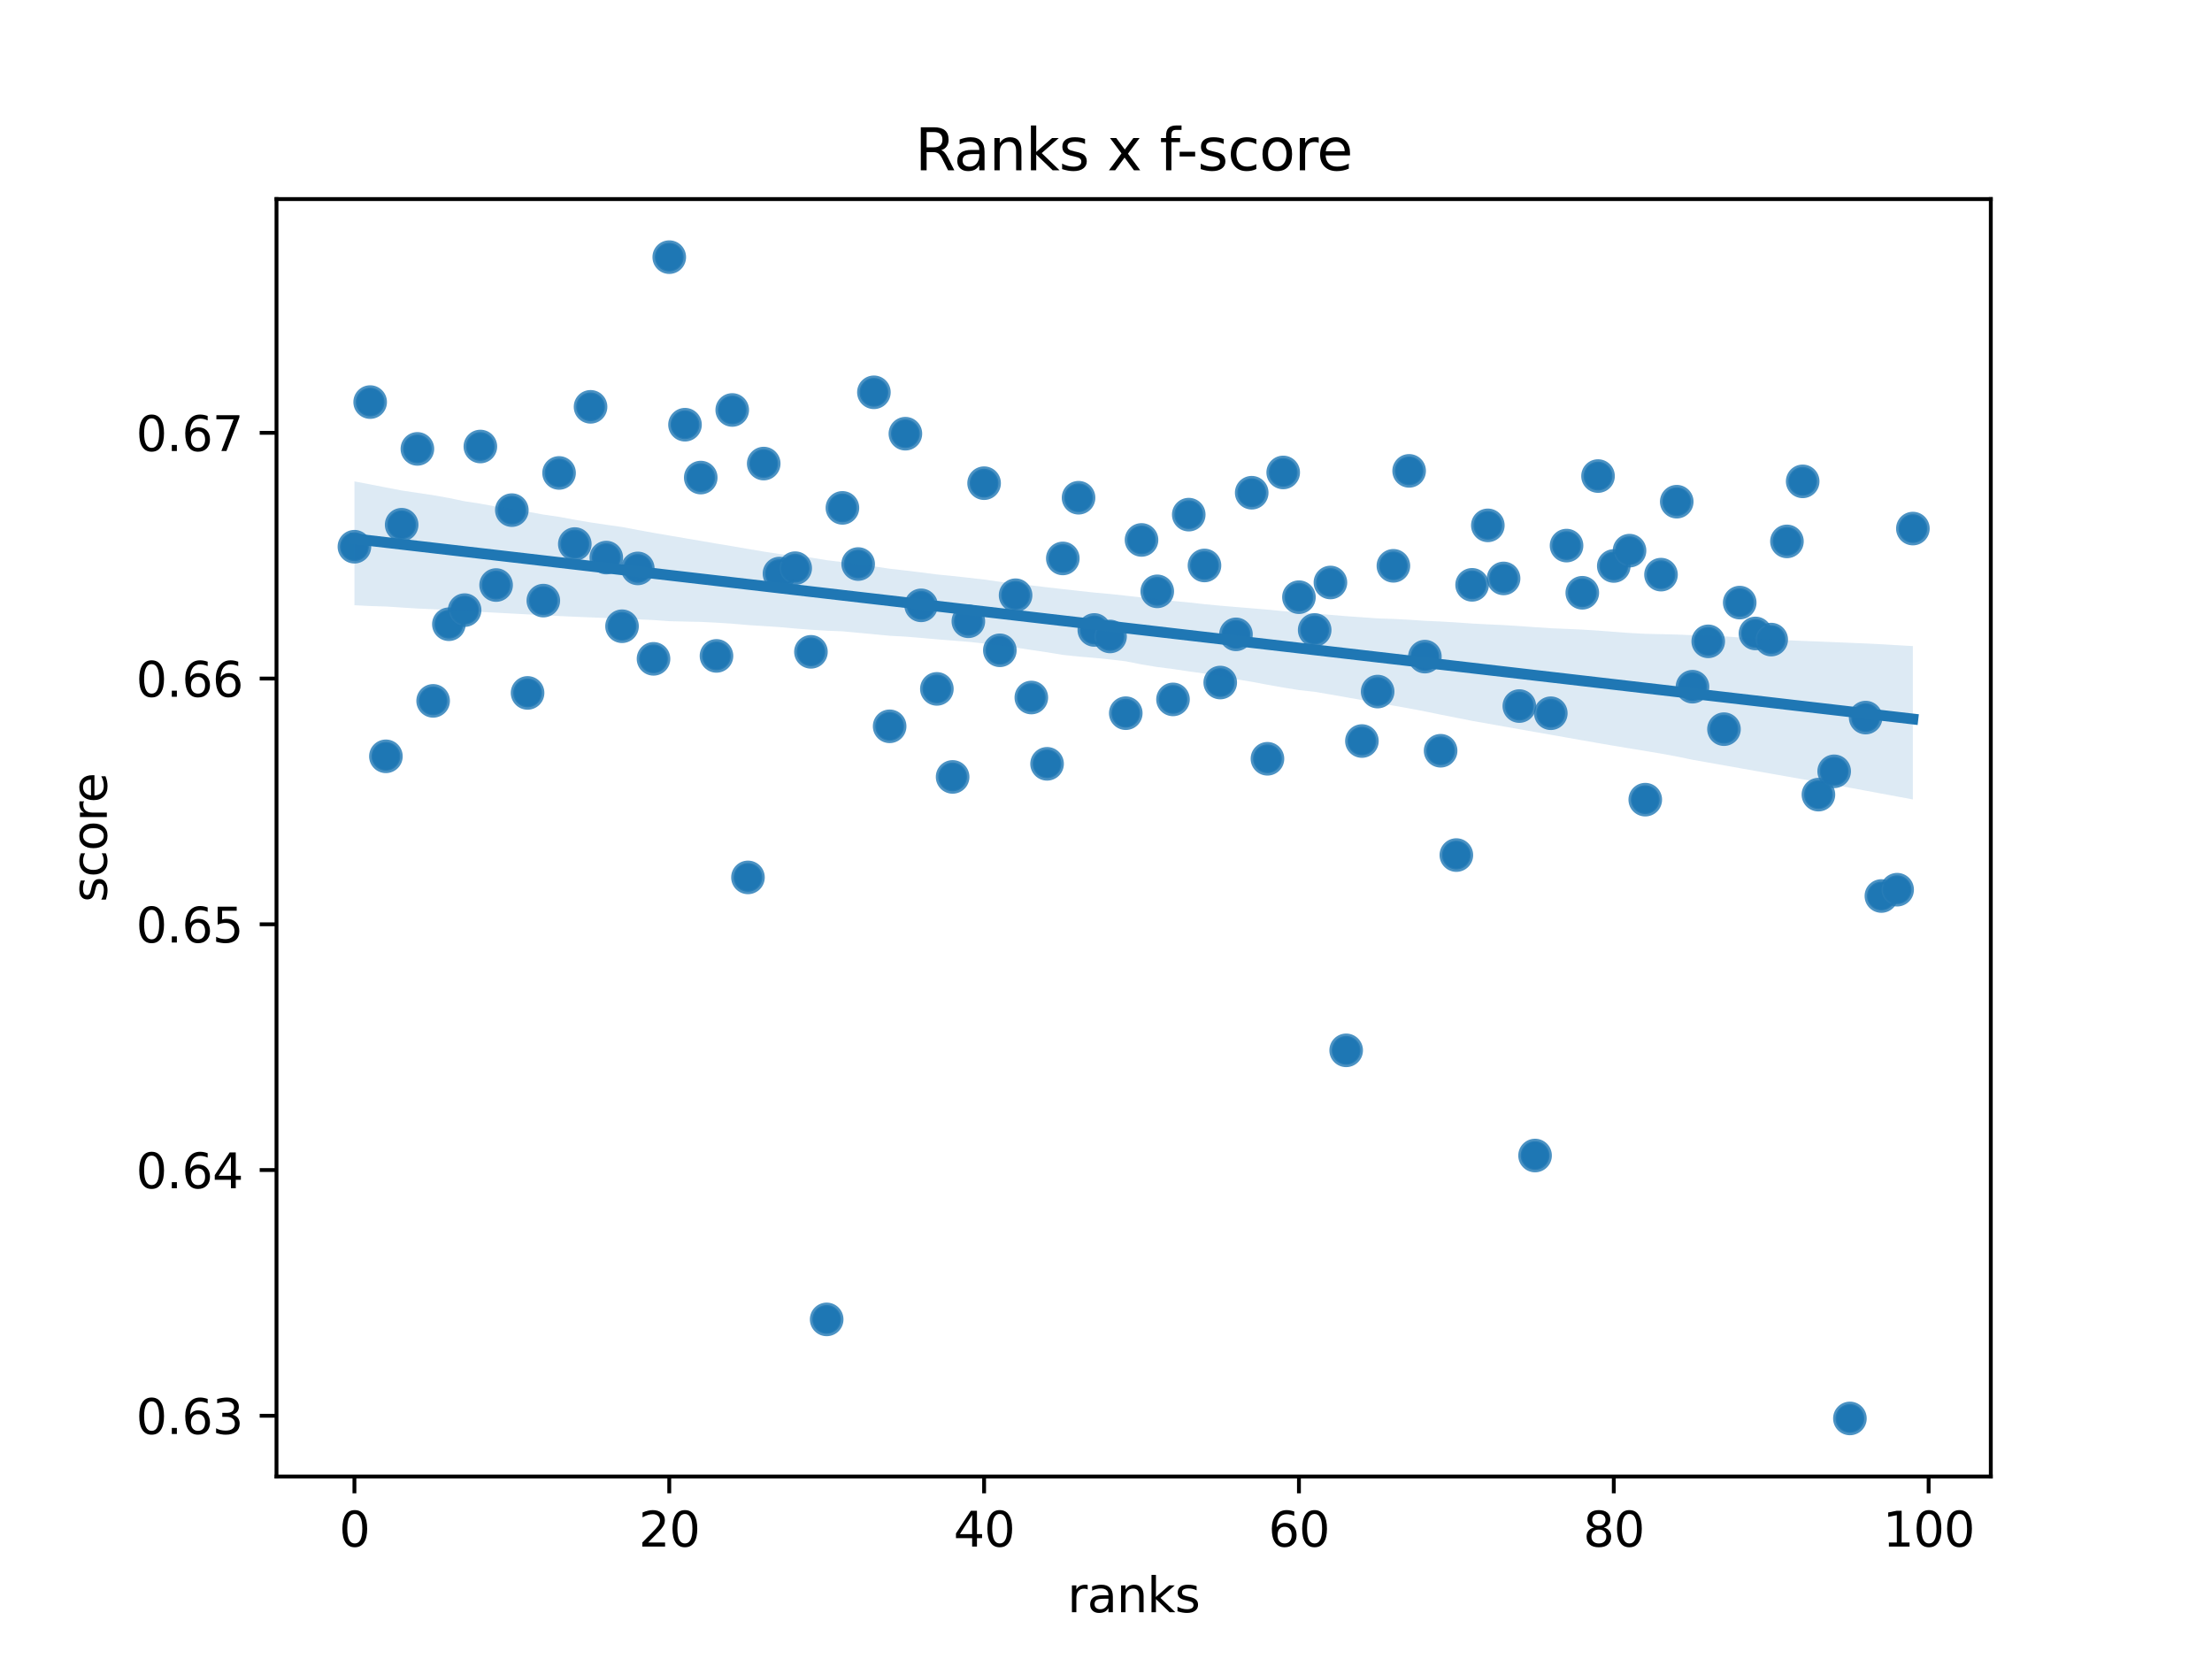 <?xml version="1.0" encoding="utf-8" standalone="no"?>
<!DOCTYPE svg PUBLIC "-//W3C//DTD SVG 1.1//EN"
  "http://www.w3.org/Graphics/SVG/1.1/DTD/svg11.dtd">
<svg xmlns:xlink="http://www.w3.org/1999/xlink" width="460.8pt" height="345.6pt" viewBox="0 0 460.8 345.6" xmlns="http://www.w3.org/2000/svg" version="1.1">
 <defs>
  <style type="text/css">*{stroke-linejoin: round; stroke-linecap: butt}</style>
 </defs>
 <g id="figure_1">
  <g id="patch_1">
   <path d="M 0 345.6 
L 460.8 345.6 
L 460.8 0 
L 0 0 
z
" style="fill: #ffffff"/>
  </g>
  <g id="axes_1">
   <g id="patch_2">
    <path d="M 57.6 307.584 
L 414.72 307.584 
L 414.72 41.472 
L 57.6 41.472 
z
" style="fill: #ffffff"/>
   </g>
   <g id="PathCollection_1">
    <defs>
     <path id="m5cdf080e0f" d="M 0 3 
C 0.796 3 1.559 2.684 2.121 2.121 
C 2.684 1.559 3 0.796 3 0 
C 3 -0.796 2.684 -1.559 2.121 -2.121 
C 1.559 -2.684 0.796 -3 0 -3 
C -0.796 -3 -1.559 -2.684 -2.121 -2.121 
C -2.684 -1.559 -3 -0.796 -3 0 
C -3 0.796 -2.684 1.559 -2.121 2.121 
C -1.559 2.684 -0.796 3 0 3 
z
" style="stroke: #ffffff; stroke-width: 0.48"/>
    </defs>
    <g clip-path="url(#pd0e8525e18)">
     <use xlink:href="#m5cdf080e0f" x="73.833" y="113.891" style="fill: #1f77b4; stroke: #ffffff; stroke-width: 0.48"/>
     <use xlink:href="#m5cdf080e0f" x="77.112" y="83.761" style="fill: #1f77b4; stroke: #ffffff; stroke-width: 0.48"/>
     <use xlink:href="#m5cdf080e0f" x="80.391" y="157.555" style="fill: #1f77b4; stroke: #ffffff; stroke-width: 0.48"/>
     <use xlink:href="#m5cdf080e0f" x="83.671" y="109.312" style="fill: #1f77b4; stroke: #ffffff; stroke-width: 0.48"/>
     <use xlink:href="#m5cdf080e0f" x="86.95" y="93.513" style="fill: #1f77b4; stroke: #ffffff; stroke-width: 0.48"/>
     <use xlink:href="#m5cdf080e0f" x="90.229" y="146.004" style="fill: #1f77b4; stroke: #ffffff; stroke-width: 0.48"/>
     <use xlink:href="#m5cdf080e0f" x="93.509" y="130.038" style="fill: #1f77b4; stroke: #ffffff; stroke-width: 0.48"/>
     <use xlink:href="#m5cdf080e0f" x="96.788" y="127.1" style="fill: #1f77b4; stroke: #ffffff; stroke-width: 0.48"/>
     <use xlink:href="#m5cdf080e0f" x="100.067" y="93.016" style="fill: #1f77b4; stroke: #ffffff; stroke-width: 0.48"/>
     <use xlink:href="#m5cdf080e0f" x="103.347" y="121.874" style="fill: #1f77b4; stroke: #ffffff; stroke-width: 0.48"/>
     <use xlink:href="#m5cdf080e0f" x="106.626" y="106.27" style="fill: #1f77b4; stroke: #ffffff; stroke-width: 0.48"/>
     <use xlink:href="#m5cdf080e0f" x="109.905" y="144.347" style="fill: #1f77b4; stroke: #ffffff; stroke-width: 0.48"/>
     <use xlink:href="#m5cdf080e0f" x="113.185" y="125.118" style="fill: #1f77b4; stroke: #ffffff; stroke-width: 0.48"/>
     <use xlink:href="#m5cdf080e0f" x="116.464" y="98.524" style="fill: #1f77b4; stroke: #ffffff; stroke-width: 0.48"/>
     <use xlink:href="#m5cdf080e0f" x="119.743" y="113.334" style="fill: #1f77b4; stroke: #ffffff; stroke-width: 0.48"/>
     <use xlink:href="#m5cdf080e0f" x="123.023" y="84.75" style="fill: #1f77b4; stroke: #ffffff; stroke-width: 0.48"/>
     <use xlink:href="#m5cdf080e0f" x="126.302" y="116.156" style="fill: #1f77b4; stroke: #ffffff; stroke-width: 0.48"/>
     <use xlink:href="#m5cdf080e0f" x="129.581" y="130.458" style="fill: #1f77b4; stroke: #ffffff; stroke-width: 0.48"/>
     <use xlink:href="#m5cdf080e0f" x="132.861" y="118.412" style="fill: #1f77b4; stroke: #ffffff; stroke-width: 0.48"/>
     <use xlink:href="#m5cdf080e0f" x="136.14" y="137.248" style="fill: #1f77b4; stroke: #ffffff; stroke-width: 0.48"/>
     <use xlink:href="#m5cdf080e0f" x="139.42" y="53.568" style="fill: #1f77b4; stroke: #ffffff; stroke-width: 0.48"/>
     <use xlink:href="#m5cdf080e0f" x="142.699" y="88.474" style="fill: #1f77b4; stroke: #ffffff; stroke-width: 0.48"/>
     <use xlink:href="#m5cdf080e0f" x="145.978" y="99.486" style="fill: #1f77b4; stroke: #ffffff; stroke-width: 0.48"/>
     <use xlink:href="#m5cdf080e0f" x="149.258" y="136.637" style="fill: #1f77b4; stroke: #ffffff; stroke-width: 0.48"/>
     <use xlink:href="#m5cdf080e0f" x="152.537" y="85.404" style="fill: #1f77b4; stroke: #ffffff; stroke-width: 0.48"/>
     <use xlink:href="#m5cdf080e0f" x="155.816" y="182.778" style="fill: #1f77b4; stroke: #ffffff; stroke-width: 0.48"/>
     <use xlink:href="#m5cdf080e0f" x="159.096" y="96.57" style="fill: #1f77b4; stroke: #ffffff; stroke-width: 0.48"/>
     <use xlink:href="#m5cdf080e0f" x="162.375" y="119.485" style="fill: #1f77b4; stroke: #ffffff; stroke-width: 0.48"/>
     <use xlink:href="#m5cdf080e0f" x="165.654" y="118.363" style="fill: #1f77b4; stroke: #ffffff; stroke-width: 0.48"/>
     <use xlink:href="#m5cdf080e0f" x="168.934" y="135.789" style="fill: #1f77b4; stroke: #ffffff; stroke-width: 0.48"/>
     <use xlink:href="#m5cdf080e0f" x="172.213" y="274.856" style="fill: #1f77b4; stroke: #ffffff; stroke-width: 0.48"/>
     <use xlink:href="#m5cdf080e0f" x="175.492" y="105.8" style="fill: #1f77b4; stroke: #ffffff; stroke-width: 0.48"/>
     <use xlink:href="#m5cdf080e0f" x="178.772" y="117.501" style="fill: #1f77b4; stroke: #ffffff; stroke-width: 0.48"/>
     <use xlink:href="#m5cdf080e0f" x="182.051" y="81.724" style="fill: #1f77b4; stroke: #ffffff; stroke-width: 0.48"/>
     <use xlink:href="#m5cdf080e0f" x="185.33" y="151.303" style="fill: #1f77b4; stroke: #ffffff; stroke-width: 0.48"/>
     <use xlink:href="#m5cdf080e0f" x="188.61" y="90.348" style="fill: #1f77b4; stroke: #ffffff; stroke-width: 0.48"/>
     <use xlink:href="#m5cdf080e0f" x="191.889" y="126.104" style="fill: #1f77b4; stroke: #ffffff; stroke-width: 0.48"/>
     <use xlink:href="#m5cdf080e0f" x="195.168" y="143.509" style="fill: #1f77b4; stroke: #ffffff; stroke-width: 0.48"/>
     <use xlink:href="#m5cdf080e0f" x="198.448" y="161.846" style="fill: #1f77b4; stroke: #ffffff; stroke-width: 0.48"/>
     <use xlink:href="#m5cdf080e0f" x="201.727" y="129.425" style="fill: #1f77b4; stroke: #ffffff; stroke-width: 0.48"/>
     <use xlink:href="#m5cdf080e0f" x="205.006" y="100.657" style="fill: #1f77b4; stroke: #ffffff; stroke-width: 0.48"/>
     <use xlink:href="#m5cdf080e0f" x="208.286" y="135.47" style="fill: #1f77b4; stroke: #ffffff; stroke-width: 0.48"/>
     <use xlink:href="#m5cdf080e0f" x="211.565" y="123.999" style="fill: #1f77b4; stroke: #ffffff; stroke-width: 0.48"/>
     <use xlink:href="#m5cdf080e0f" x="214.844" y="145.307" style="fill: #1f77b4; stroke: #ffffff; stroke-width: 0.48"/>
     <use xlink:href="#m5cdf080e0f" x="218.124" y="159.118" style="fill: #1f77b4; stroke: #ffffff; stroke-width: 0.48"/>
     <use xlink:href="#m5cdf080e0f" x="221.403" y="116.332" style="fill: #1f77b4; stroke: #ffffff; stroke-width: 0.48"/>
     <use xlink:href="#m5cdf080e0f" x="224.682" y="103.687" style="fill: #1f77b4; stroke: #ffffff; stroke-width: 0.48"/>
     <use xlink:href="#m5cdf080e0f" x="227.962" y="131.229" style="fill: #1f77b4; stroke: #ffffff; stroke-width: 0.48"/>
     <use xlink:href="#m5cdf080e0f" x="231.241" y="132.585" style="fill: #1f77b4; stroke: #ffffff; stroke-width: 0.48"/>
     <use xlink:href="#m5cdf080e0f" x="234.52" y="148.572" style="fill: #1f77b4; stroke: #ffffff; stroke-width: 0.48"/>
     <use xlink:href="#m5cdf080e0f" x="237.8" y="112.478" style="fill: #1f77b4; stroke: #ffffff; stroke-width: 0.48"/>
     <use xlink:href="#m5cdf080e0f" x="241.079" y="123.188" style="fill: #1f77b4; stroke: #ffffff; stroke-width: 0.48"/>
     <use xlink:href="#m5cdf080e0f" x="244.358" y="145.698" style="fill: #1f77b4; stroke: #ffffff; stroke-width: 0.48"/>
     <use xlink:href="#m5cdf080e0f" x="247.638" y="107.208" style="fill: #1f77b4; stroke: #ffffff; stroke-width: 0.48"/>
     <use xlink:href="#m5cdf080e0f" x="250.917" y="117.798" style="fill: #1f77b4; stroke: #ffffff; stroke-width: 0.48"/>
     <use xlink:href="#m5cdf080e0f" x="254.196" y="142.187" style="fill: #1f77b4; stroke: #ffffff; stroke-width: 0.48"/>
     <use xlink:href="#m5cdf080e0f" x="257.476" y="132.147" style="fill: #1f77b4; stroke: #ffffff; stroke-width: 0.48"/>
     <use xlink:href="#m5cdf080e0f" x="260.755" y="102.642" style="fill: #1f77b4; stroke: #ffffff; stroke-width: 0.48"/>
     <use xlink:href="#m5cdf080e0f" x="264.034" y="158.068" style="fill: #1f77b4; stroke: #ffffff; stroke-width: 0.48"/>
     <use xlink:href="#m5cdf080e0f" x="267.314" y="98.419" style="fill: #1f77b4; stroke: #ffffff; stroke-width: 0.48"/>
     <use xlink:href="#m5cdf080e0f" x="270.593" y="124.406" style="fill: #1f77b4; stroke: #ffffff; stroke-width: 0.48"/>
     <use xlink:href="#m5cdf080e0f" x="273.872" y="131.235" style="fill: #1f77b4; stroke: #ffffff; stroke-width: 0.48"/>
     <use xlink:href="#m5cdf080e0f" x="277.152" y="121.345" style="fill: #1f77b4; stroke: #ffffff; stroke-width: 0.48"/>
     <use xlink:href="#m5cdf080e0f" x="280.431" y="218.806" style="fill: #1f77b4; stroke: #ffffff; stroke-width: 0.48"/>
     <use xlink:href="#m5cdf080e0f" x="283.71" y="154.371" style="fill: #1f77b4; stroke: #ffffff; stroke-width: 0.48"/>
     <use xlink:href="#m5cdf080e0f" x="286.99" y="144.067" style="fill: #1f77b4; stroke: #ffffff; stroke-width: 0.48"/>
     <use xlink:href="#m5cdf080e0f" x="290.269" y="117.871" style="fill: #1f77b4; stroke: #ffffff; stroke-width: 0.48"/>
     <use xlink:href="#m5cdf080e0f" x="293.548" y="98.091" style="fill: #1f77b4; stroke: #ffffff; stroke-width: 0.48"/>
     <use xlink:href="#m5cdf080e0f" x="296.828" y="136.786" style="fill: #1f77b4; stroke: #ffffff; stroke-width: 0.48"/>
     <use xlink:href="#m5cdf080e0f" x="300.107" y="156.394" style="fill: #1f77b4; stroke: #ffffff; stroke-width: 0.48"/>
     <use xlink:href="#m5cdf080e0f" x="303.386" y="178.127" style="fill: #1f77b4; stroke: #ffffff; stroke-width: 0.48"/>
     <use xlink:href="#m5cdf080e0f" x="306.666" y="121.831" style="fill: #1f77b4; stroke: #ffffff; stroke-width: 0.48"/>
     <use xlink:href="#m5cdf080e0f" x="309.945" y="109.441" style="fill: #1f77b4; stroke: #ffffff; stroke-width: 0.48"/>
     <use xlink:href="#m5cdf080e0f" x="313.224" y="120.498" style="fill: #1f77b4; stroke: #ffffff; stroke-width: 0.48"/>
     <use xlink:href="#m5cdf080e0f" x="316.504" y="147.087" style="fill: #1f77b4; stroke: #ffffff; stroke-width: 0.48"/>
     <use xlink:href="#m5cdf080e0f" x="319.783" y="240.718" style="fill: #1f77b4; stroke: #ffffff; stroke-width: 0.48"/>
     <use xlink:href="#m5cdf080e0f" x="323.062" y="148.582" style="fill: #1f77b4; stroke: #ffffff; stroke-width: 0.48"/>
     <use xlink:href="#m5cdf080e0f" x="326.342" y="113.657" style="fill: #1f77b4; stroke: #ffffff; stroke-width: 0.48"/>
     <use xlink:href="#m5cdf080e0f" x="329.621" y="123.484" style="fill: #1f77b4; stroke: #ffffff; stroke-width: 0.48"/>
     <use xlink:href="#m5cdf080e0f" x="332.9" y="99.173" style="fill: #1f77b4; stroke: #ffffff; stroke-width: 0.48"/>
     <use xlink:href="#m5cdf080e0f" x="336.18" y="117.903" style="fill: #1f77b4; stroke: #ffffff; stroke-width: 0.48"/>
     <use xlink:href="#m5cdf080e0f" x="339.459" y="114.711" style="fill: #1f77b4; stroke: #ffffff; stroke-width: 0.48"/>
     <use xlink:href="#m5cdf080e0f" x="342.739" y="166.584" style="fill: #1f77b4; stroke: #ffffff; stroke-width: 0.48"/>
     <use xlink:href="#m5cdf080e0f" x="346.018" y="119.707" style="fill: #1f77b4; stroke: #ffffff; stroke-width: 0.48"/>
     <use xlink:href="#m5cdf080e0f" x="349.297" y="104.512" style="fill: #1f77b4; stroke: #ffffff; stroke-width: 0.48"/>
     <use xlink:href="#m5cdf080e0f" x="352.577" y="143.053" style="fill: #1f77b4; stroke: #ffffff; stroke-width: 0.48"/>
     <use xlink:href="#m5cdf080e0f" x="355.856" y="133.604" style="fill: #1f77b4; stroke: #ffffff; stroke-width: 0.48"/>
     <use xlink:href="#m5cdf080e0f" x="359.135" y="151.899" style="fill: #1f77b4; stroke: #ffffff; stroke-width: 0.48"/>
     <use xlink:href="#m5cdf080e0f" x="362.415" y="125.534" style="fill: #1f77b4; stroke: #ffffff; stroke-width: 0.48"/>
     <use xlink:href="#m5cdf080e0f" x="365.694" y="131.958" style="fill: #1f77b4; stroke: #ffffff; stroke-width: 0.48"/>
     <use xlink:href="#m5cdf080e0f" x="368.973" y="133.237" style="fill: #1f77b4; stroke: #ffffff; stroke-width: 0.48"/>
     <use xlink:href="#m5cdf080e0f" x="372.253" y="112.784" style="fill: #1f77b4; stroke: #ffffff; stroke-width: 0.48"/>
     <use xlink:href="#m5cdf080e0f" x="375.532" y="100.277" style="fill: #1f77b4; stroke: #ffffff; stroke-width: 0.48"/>
     <use xlink:href="#m5cdf080e0f" x="378.811" y="165.538" style="fill: #1f77b4; stroke: #ffffff; stroke-width: 0.48"/>
     <use xlink:href="#m5cdf080e0f" x="382.091" y="160.678" style="fill: #1f77b4; stroke: #ffffff; stroke-width: 0.48"/>
     <use xlink:href="#m5cdf080e0f" x="385.37" y="295.488" style="fill: #1f77b4; stroke: #ffffff; stroke-width: 0.48"/>
     <use xlink:href="#m5cdf080e0f" x="388.649" y="149.487" style="fill: #1f77b4; stroke: #ffffff; stroke-width: 0.48"/>
     <use xlink:href="#m5cdf080e0f" x="391.929" y="186.656" style="fill: #1f77b4; stroke: #ffffff; stroke-width: 0.48"/>
     <use xlink:href="#m5cdf080e0f" x="395.208" y="185.339" style="fill: #1f77b4; stroke: #ffffff; stroke-width: 0.48"/>
     <use xlink:href="#m5cdf080e0f" x="398.487" y="110.112" style="fill: #1f77b4; stroke: #ffffff; stroke-width: 0.48"/>
    </g>
   </g>
   <g id="PathCollection_2">
    <defs>
     <path id="m43637f20c6" d="M 0 3 
C 0.796 3 1.559 2.684 2.121 2.121 
C 2.684 1.559 3 0.796 3 0 
C 3 -0.796 2.684 -1.559 2.121 -2.121 
C 1.559 -2.684 0.796 -3 0 -3 
C -0.796 -3 -1.559 -2.684 -2.121 -2.121 
C -2.684 -1.559 -3 -0.796 -3 0 
C -3 0.796 -2.684 1.559 -2.121 2.121 
C -1.559 2.684 -0.796 3 0 3 
z
" style="stroke: #1f77b4; stroke-opacity: 0.8"/>
    </defs>
    <g clip-path="url(#pd0e8525e18)">
     <use xlink:href="#m43637f20c6" x="73.833" y="113.891" style="fill: #1f77b4; fill-opacity: 0.8; stroke: #1f77b4; stroke-opacity: 0.8"/>
     <use xlink:href="#m43637f20c6" x="77.112" y="83.761" style="fill: #1f77b4; fill-opacity: 0.8; stroke: #1f77b4; stroke-opacity: 0.8"/>
     <use xlink:href="#m43637f20c6" x="80.391" y="157.555" style="fill: #1f77b4; fill-opacity: 0.8; stroke: #1f77b4; stroke-opacity: 0.8"/>
     <use xlink:href="#m43637f20c6" x="83.671" y="109.312" style="fill: #1f77b4; fill-opacity: 0.8; stroke: #1f77b4; stroke-opacity: 0.8"/>
     <use xlink:href="#m43637f20c6" x="86.95" y="93.513" style="fill: #1f77b4; fill-opacity: 0.8; stroke: #1f77b4; stroke-opacity: 0.8"/>
     <use xlink:href="#m43637f20c6" x="90.229" y="146.004" style="fill: #1f77b4; fill-opacity: 0.8; stroke: #1f77b4; stroke-opacity: 0.8"/>
     <use xlink:href="#m43637f20c6" x="93.509" y="130.038" style="fill: #1f77b4; fill-opacity: 0.8; stroke: #1f77b4; stroke-opacity: 0.8"/>
     <use xlink:href="#m43637f20c6" x="96.788" y="127.1" style="fill: #1f77b4; fill-opacity: 0.8; stroke: #1f77b4; stroke-opacity: 0.8"/>
     <use xlink:href="#m43637f20c6" x="100.067" y="93.016" style="fill: #1f77b4; fill-opacity: 0.8; stroke: #1f77b4; stroke-opacity: 0.8"/>
     <use xlink:href="#m43637f20c6" x="103.347" y="121.874" style="fill: #1f77b4; fill-opacity: 0.8; stroke: #1f77b4; stroke-opacity: 0.8"/>
     <use xlink:href="#m43637f20c6" x="106.626" y="106.27" style="fill: #1f77b4; fill-opacity: 0.8; stroke: #1f77b4; stroke-opacity: 0.8"/>
     <use xlink:href="#m43637f20c6" x="109.905" y="144.347" style="fill: #1f77b4; fill-opacity: 0.8; stroke: #1f77b4; stroke-opacity: 0.8"/>
     <use xlink:href="#m43637f20c6" x="113.185" y="125.118" style="fill: #1f77b4; fill-opacity: 0.8; stroke: #1f77b4; stroke-opacity: 0.8"/>
     <use xlink:href="#m43637f20c6" x="116.464" y="98.524" style="fill: #1f77b4; fill-opacity: 0.8; stroke: #1f77b4; stroke-opacity: 0.8"/>
     <use xlink:href="#m43637f20c6" x="119.743" y="113.334" style="fill: #1f77b4; fill-opacity: 0.8; stroke: #1f77b4; stroke-opacity: 0.8"/>
     <use xlink:href="#m43637f20c6" x="123.023" y="84.75" style="fill: #1f77b4; fill-opacity: 0.8; stroke: #1f77b4; stroke-opacity: 0.8"/>
     <use xlink:href="#m43637f20c6" x="126.302" y="116.156" style="fill: #1f77b4; fill-opacity: 0.8; stroke: #1f77b4; stroke-opacity: 0.8"/>
     <use xlink:href="#m43637f20c6" x="129.581" y="130.458" style="fill: #1f77b4; fill-opacity: 0.8; stroke: #1f77b4; stroke-opacity: 0.8"/>
     <use xlink:href="#m43637f20c6" x="132.861" y="118.412" style="fill: #1f77b4; fill-opacity: 0.8; stroke: #1f77b4; stroke-opacity: 0.8"/>
     <use xlink:href="#m43637f20c6" x="136.14" y="137.248" style="fill: #1f77b4; fill-opacity: 0.8; stroke: #1f77b4; stroke-opacity: 0.8"/>
     <use xlink:href="#m43637f20c6" x="139.42" y="53.568" style="fill: #1f77b4; fill-opacity: 0.8; stroke: #1f77b4; stroke-opacity: 0.8"/>
     <use xlink:href="#m43637f20c6" x="142.699" y="88.474" style="fill: #1f77b4; fill-opacity: 0.8; stroke: #1f77b4; stroke-opacity: 0.8"/>
     <use xlink:href="#m43637f20c6" x="145.978" y="99.486" style="fill: #1f77b4; fill-opacity: 0.8; stroke: #1f77b4; stroke-opacity: 0.8"/>
     <use xlink:href="#m43637f20c6" x="149.258" y="136.637" style="fill: #1f77b4; fill-opacity: 0.8; stroke: #1f77b4; stroke-opacity: 0.8"/>
     <use xlink:href="#m43637f20c6" x="152.537" y="85.404" style="fill: #1f77b4; fill-opacity: 0.8; stroke: #1f77b4; stroke-opacity: 0.8"/>
     <use xlink:href="#m43637f20c6" x="155.816" y="182.778" style="fill: #1f77b4; fill-opacity: 0.8; stroke: #1f77b4; stroke-opacity: 0.8"/>
     <use xlink:href="#m43637f20c6" x="159.096" y="96.57" style="fill: #1f77b4; fill-opacity: 0.8; stroke: #1f77b4; stroke-opacity: 0.8"/>
     <use xlink:href="#m43637f20c6" x="162.375" y="119.485" style="fill: #1f77b4; fill-opacity: 0.8; stroke: #1f77b4; stroke-opacity: 0.8"/>
     <use xlink:href="#m43637f20c6" x="165.654" y="118.363" style="fill: #1f77b4; fill-opacity: 0.8; stroke: #1f77b4; stroke-opacity: 0.8"/>
     <use xlink:href="#m43637f20c6" x="168.934" y="135.789" style="fill: #1f77b4; fill-opacity: 0.8; stroke: #1f77b4; stroke-opacity: 0.8"/>
     <use xlink:href="#m43637f20c6" x="172.213" y="274.856" style="fill: #1f77b4; fill-opacity: 0.8; stroke: #1f77b4; stroke-opacity: 0.8"/>
     <use xlink:href="#m43637f20c6" x="175.492" y="105.8" style="fill: #1f77b4; fill-opacity: 0.8; stroke: #1f77b4; stroke-opacity: 0.8"/>
     <use xlink:href="#m43637f20c6" x="178.772" y="117.501" style="fill: #1f77b4; fill-opacity: 0.8; stroke: #1f77b4; stroke-opacity: 0.8"/>
     <use xlink:href="#m43637f20c6" x="182.051" y="81.724" style="fill: #1f77b4; fill-opacity: 0.8; stroke: #1f77b4; stroke-opacity: 0.8"/>
     <use xlink:href="#m43637f20c6" x="185.33" y="151.303" style="fill: #1f77b4; fill-opacity: 0.8; stroke: #1f77b4; stroke-opacity: 0.8"/>
     <use xlink:href="#m43637f20c6" x="188.61" y="90.348" style="fill: #1f77b4; fill-opacity: 0.8; stroke: #1f77b4; stroke-opacity: 0.8"/>
     <use xlink:href="#m43637f20c6" x="191.889" y="126.104" style="fill: #1f77b4; fill-opacity: 0.8; stroke: #1f77b4; stroke-opacity: 0.8"/>
     <use xlink:href="#m43637f20c6" x="195.168" y="143.509" style="fill: #1f77b4; fill-opacity: 0.8; stroke: #1f77b4; stroke-opacity: 0.8"/>
     <use xlink:href="#m43637f20c6" x="198.448" y="161.846" style="fill: #1f77b4; fill-opacity: 0.8; stroke: #1f77b4; stroke-opacity: 0.8"/>
     <use xlink:href="#m43637f20c6" x="201.727" y="129.425" style="fill: #1f77b4; fill-opacity: 0.8; stroke: #1f77b4; stroke-opacity: 0.8"/>
     <use xlink:href="#m43637f20c6" x="205.006" y="100.657" style="fill: #1f77b4; fill-opacity: 0.8; stroke: #1f77b4; stroke-opacity: 0.8"/>
     <use xlink:href="#m43637f20c6" x="208.286" y="135.47" style="fill: #1f77b4; fill-opacity: 0.8; stroke: #1f77b4; stroke-opacity: 0.8"/>
     <use xlink:href="#m43637f20c6" x="211.565" y="123.999" style="fill: #1f77b4; fill-opacity: 0.8; stroke: #1f77b4; stroke-opacity: 0.8"/>
     <use xlink:href="#m43637f20c6" x="214.844" y="145.307" style="fill: #1f77b4; fill-opacity: 0.8; stroke: #1f77b4; stroke-opacity: 0.8"/>
     <use xlink:href="#m43637f20c6" x="218.124" y="159.118" style="fill: #1f77b4; fill-opacity: 0.8; stroke: #1f77b4; stroke-opacity: 0.8"/>
     <use xlink:href="#m43637f20c6" x="221.403" y="116.332" style="fill: #1f77b4; fill-opacity: 0.8; stroke: #1f77b4; stroke-opacity: 0.8"/>
     <use xlink:href="#m43637f20c6" x="224.682" y="103.687" style="fill: #1f77b4; fill-opacity: 0.8; stroke: #1f77b4; stroke-opacity: 0.8"/>
     <use xlink:href="#m43637f20c6" x="227.962" y="131.229" style="fill: #1f77b4; fill-opacity: 0.8; stroke: #1f77b4; stroke-opacity: 0.8"/>
     <use xlink:href="#m43637f20c6" x="231.241" y="132.585" style="fill: #1f77b4; fill-opacity: 0.8; stroke: #1f77b4; stroke-opacity: 0.8"/>
     <use xlink:href="#m43637f20c6" x="234.52" y="148.572" style="fill: #1f77b4; fill-opacity: 0.8; stroke: #1f77b4; stroke-opacity: 0.8"/>
     <use xlink:href="#m43637f20c6" x="237.8" y="112.478" style="fill: #1f77b4; fill-opacity: 0.8; stroke: #1f77b4; stroke-opacity: 0.8"/>
     <use xlink:href="#m43637f20c6" x="241.079" y="123.188" style="fill: #1f77b4; fill-opacity: 0.8; stroke: #1f77b4; stroke-opacity: 0.8"/>
     <use xlink:href="#m43637f20c6" x="244.358" y="145.698" style="fill: #1f77b4; fill-opacity: 0.8; stroke: #1f77b4; stroke-opacity: 0.8"/>
     <use xlink:href="#m43637f20c6" x="247.638" y="107.208" style="fill: #1f77b4; fill-opacity: 0.8; stroke: #1f77b4; stroke-opacity: 0.8"/>
     <use xlink:href="#m43637f20c6" x="250.917" y="117.798" style="fill: #1f77b4; fill-opacity: 0.8; stroke: #1f77b4; stroke-opacity: 0.8"/>
     <use xlink:href="#m43637f20c6" x="254.196" y="142.187" style="fill: #1f77b4; fill-opacity: 0.8; stroke: #1f77b4; stroke-opacity: 0.8"/>
     <use xlink:href="#m43637f20c6" x="257.476" y="132.147" style="fill: #1f77b4; fill-opacity: 0.8; stroke: #1f77b4; stroke-opacity: 0.8"/>
     <use xlink:href="#m43637f20c6" x="260.755" y="102.642" style="fill: #1f77b4; fill-opacity: 0.8; stroke: #1f77b4; stroke-opacity: 0.8"/>
     <use xlink:href="#m43637f20c6" x="264.034" y="158.068" style="fill: #1f77b4; fill-opacity: 0.8; stroke: #1f77b4; stroke-opacity: 0.8"/>
     <use xlink:href="#m43637f20c6" x="267.314" y="98.419" style="fill: #1f77b4; fill-opacity: 0.8; stroke: #1f77b4; stroke-opacity: 0.8"/>
     <use xlink:href="#m43637f20c6" x="270.593" y="124.406" style="fill: #1f77b4; fill-opacity: 0.8; stroke: #1f77b4; stroke-opacity: 0.8"/>
     <use xlink:href="#m43637f20c6" x="273.872" y="131.235" style="fill: #1f77b4; fill-opacity: 0.8; stroke: #1f77b4; stroke-opacity: 0.8"/>
     <use xlink:href="#m43637f20c6" x="277.152" y="121.345" style="fill: #1f77b4; fill-opacity: 0.8; stroke: #1f77b4; stroke-opacity: 0.8"/>
     <use xlink:href="#m43637f20c6" x="280.431" y="218.806" style="fill: #1f77b4; fill-opacity: 0.8; stroke: #1f77b4; stroke-opacity: 0.8"/>
     <use xlink:href="#m43637f20c6" x="283.71" y="154.371" style="fill: #1f77b4; fill-opacity: 0.8; stroke: #1f77b4; stroke-opacity: 0.8"/>
     <use xlink:href="#m43637f20c6" x="286.99" y="144.067" style="fill: #1f77b4; fill-opacity: 0.8; stroke: #1f77b4; stroke-opacity: 0.8"/>
     <use xlink:href="#m43637f20c6" x="290.269" y="117.871" style="fill: #1f77b4; fill-opacity: 0.8; stroke: #1f77b4; stroke-opacity: 0.8"/>
     <use xlink:href="#m43637f20c6" x="293.548" y="98.091" style="fill: #1f77b4; fill-opacity: 0.8; stroke: #1f77b4; stroke-opacity: 0.8"/>
     <use xlink:href="#m43637f20c6" x="296.828" y="136.786" style="fill: #1f77b4; fill-opacity: 0.8; stroke: #1f77b4; stroke-opacity: 0.8"/>
     <use xlink:href="#m43637f20c6" x="300.107" y="156.394" style="fill: #1f77b4; fill-opacity: 0.8; stroke: #1f77b4; stroke-opacity: 0.8"/>
     <use xlink:href="#m43637f20c6" x="303.386" y="178.127" style="fill: #1f77b4; fill-opacity: 0.8; stroke: #1f77b4; stroke-opacity: 0.8"/>
     <use xlink:href="#m43637f20c6" x="306.666" y="121.831" style="fill: #1f77b4; fill-opacity: 0.8; stroke: #1f77b4; stroke-opacity: 0.8"/>
     <use xlink:href="#m43637f20c6" x="309.945" y="109.441" style="fill: #1f77b4; fill-opacity: 0.8; stroke: #1f77b4; stroke-opacity: 0.8"/>
     <use xlink:href="#m43637f20c6" x="313.224" y="120.498" style="fill: #1f77b4; fill-opacity: 0.8; stroke: #1f77b4; stroke-opacity: 0.8"/>
     <use xlink:href="#m43637f20c6" x="316.504" y="147.087" style="fill: #1f77b4; fill-opacity: 0.8; stroke: #1f77b4; stroke-opacity: 0.8"/>
     <use xlink:href="#m43637f20c6" x="319.783" y="240.718" style="fill: #1f77b4; fill-opacity: 0.8; stroke: #1f77b4; stroke-opacity: 0.8"/>
     <use xlink:href="#m43637f20c6" x="323.062" y="148.582" style="fill: #1f77b4; fill-opacity: 0.8; stroke: #1f77b4; stroke-opacity: 0.8"/>
     <use xlink:href="#m43637f20c6" x="326.342" y="113.657" style="fill: #1f77b4; fill-opacity: 0.8; stroke: #1f77b4; stroke-opacity: 0.8"/>
     <use xlink:href="#m43637f20c6" x="329.621" y="123.484" style="fill: #1f77b4; fill-opacity: 0.8; stroke: #1f77b4; stroke-opacity: 0.8"/>
     <use xlink:href="#m43637f20c6" x="332.9" y="99.173" style="fill: #1f77b4; fill-opacity: 0.8; stroke: #1f77b4; stroke-opacity: 0.8"/>
     <use xlink:href="#m43637f20c6" x="336.18" y="117.903" style="fill: #1f77b4; fill-opacity: 0.8; stroke: #1f77b4; stroke-opacity: 0.8"/>
     <use xlink:href="#m43637f20c6" x="339.459" y="114.711" style="fill: #1f77b4; fill-opacity: 0.8; stroke: #1f77b4; stroke-opacity: 0.8"/>
     <use xlink:href="#m43637f20c6" x="342.739" y="166.584" style="fill: #1f77b4; fill-opacity: 0.8; stroke: #1f77b4; stroke-opacity: 0.8"/>
     <use xlink:href="#m43637f20c6" x="346.018" y="119.707" style="fill: #1f77b4; fill-opacity: 0.8; stroke: #1f77b4; stroke-opacity: 0.8"/>
     <use xlink:href="#m43637f20c6" x="349.297" y="104.512" style="fill: #1f77b4; fill-opacity: 0.8; stroke: #1f77b4; stroke-opacity: 0.8"/>
     <use xlink:href="#m43637f20c6" x="352.577" y="143.053" style="fill: #1f77b4; fill-opacity: 0.8; stroke: #1f77b4; stroke-opacity: 0.8"/>
     <use xlink:href="#m43637f20c6" x="355.856" y="133.604" style="fill: #1f77b4; fill-opacity: 0.8; stroke: #1f77b4; stroke-opacity: 0.8"/>
     <use xlink:href="#m43637f20c6" x="359.135" y="151.899" style="fill: #1f77b4; fill-opacity: 0.8; stroke: #1f77b4; stroke-opacity: 0.8"/>
     <use xlink:href="#m43637f20c6" x="362.415" y="125.534" style="fill: #1f77b4; fill-opacity: 0.8; stroke: #1f77b4; stroke-opacity: 0.8"/>
     <use xlink:href="#m43637f20c6" x="365.694" y="131.958" style="fill: #1f77b4; fill-opacity: 0.8; stroke: #1f77b4; stroke-opacity: 0.8"/>
     <use xlink:href="#m43637f20c6" x="368.973" y="133.237" style="fill: #1f77b4; fill-opacity: 0.8; stroke: #1f77b4; stroke-opacity: 0.8"/>
     <use xlink:href="#m43637f20c6" x="372.253" y="112.784" style="fill: #1f77b4; fill-opacity: 0.8; stroke: #1f77b4; stroke-opacity: 0.8"/>
     <use xlink:href="#m43637f20c6" x="375.532" y="100.277" style="fill: #1f77b4; fill-opacity: 0.8; stroke: #1f77b4; stroke-opacity: 0.8"/>
     <use xlink:href="#m43637f20c6" x="378.811" y="165.538" style="fill: #1f77b4; fill-opacity: 0.8; stroke: #1f77b4; stroke-opacity: 0.8"/>
     <use xlink:href="#m43637f20c6" x="382.091" y="160.678" style="fill: #1f77b4; fill-opacity: 0.8; stroke: #1f77b4; stroke-opacity: 0.8"/>
     <use xlink:href="#m43637f20c6" x="385.37" y="295.488" style="fill: #1f77b4; fill-opacity: 0.8; stroke: #1f77b4; stroke-opacity: 0.8"/>
     <use xlink:href="#m43637f20c6" x="388.649" y="149.487" style="fill: #1f77b4; fill-opacity: 0.8; stroke: #1f77b4; stroke-opacity: 0.8"/>
     <use xlink:href="#m43637f20c6" x="391.929" y="186.656" style="fill: #1f77b4; fill-opacity: 0.8; stroke: #1f77b4; stroke-opacity: 0.8"/>
     <use xlink:href="#m43637f20c6" x="395.208" y="185.339" style="fill: #1f77b4; fill-opacity: 0.8; stroke: #1f77b4; stroke-opacity: 0.8"/>
     <use xlink:href="#m43637f20c6" x="398.487" y="110.112" style="fill: #1f77b4; fill-opacity: 0.8; stroke: #1f77b4; stroke-opacity: 0.8"/>
    </g>
   </g>
   <g id="PolyCollection_1">
    <path d="M 73.833 100.285 
L 73.833 126.079 
L 77.112 126.247 
L 80.391 126.346 
L 83.671 126.559 
L 86.95 126.764 
L 90.229 126.914 
L 93.509 127.065 
L 96.788 127.251 
L 100.067 127.464 
L 103.347 127.638 
L 106.626 127.811 
L 109.905 127.984 
L 113.185 128.157 
L 116.464 128.33 
L 119.743 128.479 
L 123.023 128.612 
L 126.302 128.745 
L 129.581 128.875 
L 132.861 129.01 
L 136.14 129.168 
L 139.42 129.404 
L 142.699 129.481 
L 145.978 129.552 
L 149.258 129.713 
L 152.537 129.924 
L 155.816 130.213 
L 159.096 130.418 
L 162.375 130.635 
L 165.654 130.93 
L 168.934 131.187 
L 172.213 131.387 
L 175.492 131.515 
L 178.772 131.82 
L 182.051 132.127 
L 185.33 132.441 
L 188.61 132.618 
L 191.889 132.889 
L 195.168 133.179 
L 198.448 133.441 
L 201.727 133.697 
L 205.006 134.055 
L 208.286 134.421 
L 211.565 134.901 
L 214.844 135.399 
L 218.124 135.885 
L 221.403 136.425 
L 224.682 136.772 
L 227.962 137.044 
L 231.241 137.375 
L 234.52 137.763 
L 237.8 138.413 
L 241.079 138.954 
L 244.358 139.371 
L 247.638 139.86 
L 250.917 140.317 
L 254.196 140.874 
L 257.476 141.487 
L 260.755 142.028 
L 264.034 142.645 
L 267.314 143.226 
L 270.593 143.756 
L 273.872 144.118 
L 277.152 144.676 
L 280.431 145.254 
L 283.71 145.836 
L 286.99 146.413 
L 290.269 146.993 
L 293.548 147.575 
L 296.828 148.197 
L 300.107 148.874 
L 303.386 149.522 
L 306.666 150.169 
L 309.945 150.75 
L 313.224 151.331 
L 316.504 151.909 
L 319.783 152.487 
L 323.062 153.065 
L 326.342 153.642 
L 329.621 154.22 
L 332.9 154.798 
L 336.18 155.361 
L 339.459 155.903 
L 342.739 156.445 
L 346.018 156.987 
L 349.297 157.599 
L 352.577 158.271 
L 355.856 158.853 
L 359.135 159.435 
L 362.415 160.017 
L 365.694 160.6 
L 368.973 161.179 
L 372.253 161.758 
L 375.532 162.336 
L 378.811 162.915 
L 382.091 163.493 
L 385.37 164.1 
L 388.649 164.71 
L 391.929 165.319 
L 395.208 165.928 
L 398.487 166.538 
L 398.487 134.592 
L 398.487 134.592 
L 395.208 134.407 
L 391.929 134.206 
L 388.649 134.044 
L 385.37 133.909 
L 382.091 133.774 
L 378.811 133.639 
L 375.532 133.511 
L 372.253 133.369 
L 368.973 133.219 
L 365.694 133.043 
L 362.415 132.809 
L 359.135 132.553 
L 355.856 132.341 
L 352.577 132.322 
L 349.297 132.184 
L 346.018 132.108 
L 342.739 132.032 
L 339.459 131.861 
L 336.18 131.613 
L 332.9 131.364 
L 329.621 131.158 
L 326.342 131.008 
L 323.062 130.876 
L 319.783 130.656 
L 316.504 130.42 
L 313.224 130.214 
L 309.945 130.068 
L 306.666 129.894 
L 303.386 129.666 
L 300.107 129.47 
L 296.828 129.322 
L 293.548 129.106 
L 290.269 128.931 
L 286.99 128.823 
L 283.71 128.589 
L 280.431 128.358 
L 277.152 128.085 
L 273.872 127.814 
L 270.593 127.542 
L 267.314 127.309 
L 264.034 126.995 
L 260.755 126.721 
L 257.476 126.449 
L 254.196 126.174 
L 250.917 125.862 
L 247.638 125.498 
L 244.358 125.186 
L 241.079 124.822 
L 237.8 124.457 
L 234.52 124.091 
L 231.241 123.739 
L 227.962 123.443 
L 224.682 123.087 
L 221.403 122.718 
L 218.124 122.345 
L 214.844 121.954 
L 211.565 121.595 
L 208.286 121.193 
L 205.006 120.728 
L 201.727 120.348 
L 198.448 119.992 
L 195.168 119.666 
L 191.889 119.245 
L 188.61 118.846 
L 185.33 118.473 
L 182.051 117.986 
L 178.772 117.556 
L 175.492 117.094 
L 172.213 116.696 
L 168.934 116.155 
L 165.654 115.817 
L 162.375 115.41 
L 159.096 114.903 
L 155.816 114.35 
L 152.537 113.78 
L 149.258 113.243 
L 145.978 112.676 
L 142.699 112.119 
L 139.42 111.559 
L 136.14 111 
L 132.861 110.406 
L 129.581 109.782 
L 126.302 109.319 
L 123.023 108.83 
L 119.743 108.275 
L 116.464 107.666 
L 113.185 107.19 
L 109.905 106.592 
L 106.626 106.022 
L 103.347 105.526 
L 100.067 104.924 
L 96.788 104.42 
L 93.509 103.742 
L 90.229 103.156 
L 86.95 102.669 
L 83.671 102.175 
L 80.391 101.546 
L 77.112 100.904 
L 73.833 100.285 
z
" clip-path="url(#pd0e8525e18)" style="fill: #1f77b4; fill-opacity: 0.15"/>
   </g>
   <g id="matplotlib.axis_1">
    <g id="xtick_1">
     <g id="line2d_1">
      <defs>
       <path id="mc20bc4d75c" d="M 0 0 
L 0 3.5 
" style="stroke: #000000; stroke-width: 0.8"/>
      </defs>
      <g>
       <use xlink:href="#mc20bc4d75c" x="73.833" y="307.584" style="stroke: #000000; stroke-width: 0.8"/>
      </g>
     </g>
     <g id="text_1">
      <!-- 0 -->
      <g transform="translate(70.651 322.182) scale(0.1 -0.1)">
       <defs>
        <path id="DejaVuSans-30" d="M 2034 4250 
Q 1547 4250 1301 3770 
Q 1056 3291 1056 2328 
Q 1056 1369 1301 889 
Q 1547 409 2034 409 
Q 2525 409 2770 889 
Q 3016 1369 3016 2328 
Q 3016 3291 2770 3770 
Q 2525 4250 2034 4250 
z
M 2034 4750 
Q 2819 4750 3233 4129 
Q 3647 3509 3647 2328 
Q 3647 1150 3233 529 
Q 2819 -91 2034 -91 
Q 1250 -91 836 529 
Q 422 1150 422 2328 
Q 422 3509 836 4129 
Q 1250 4750 2034 4750 
z
" transform="scale(0.016)"/>
       </defs>
       <use xlink:href="#DejaVuSans-30"/>
      </g>
     </g>
    </g>
    <g id="xtick_2">
     <g id="line2d_2">
      <g>
       <use xlink:href="#mc20bc4d75c" x="139.42" y="307.584" style="stroke: #000000; stroke-width: 0.8"/>
      </g>
     </g>
     <g id="text_2">
      <!-- 20 -->
      <g transform="translate(133.057 322.182) scale(0.1 -0.1)">
       <defs>
        <path id="DejaVuSans-32" d="M 1228 531 
L 3431 531 
L 3431 0 
L 469 0 
L 469 531 
Q 828 903 1448 1529 
Q 2069 2156 2228 2338 
Q 2531 2678 2651 2914 
Q 2772 3150 2772 3378 
Q 2772 3750 2511 3984 
Q 2250 4219 1831 4219 
Q 1534 4219 1204 4116 
Q 875 4013 500 3803 
L 500 4441 
Q 881 4594 1212 4672 
Q 1544 4750 1819 4750 
Q 2544 4750 2975 4387 
Q 3406 4025 3406 3419 
Q 3406 3131 3298 2873 
Q 3191 2616 2906 2266 
Q 2828 2175 2409 1742 
Q 1991 1309 1228 531 
z
" transform="scale(0.016)"/>
       </defs>
       <use xlink:href="#DejaVuSans-32"/>
       <use xlink:href="#DejaVuSans-30" x="63.623"/>
      </g>
     </g>
    </g>
    <g id="xtick_3">
     <g id="line2d_3">
      <g>
       <use xlink:href="#mc20bc4d75c" x="205.006" y="307.584" style="stroke: #000000; stroke-width: 0.8"/>
      </g>
     </g>
     <g id="text_3">
      <!-- 40 -->
      <g transform="translate(198.644 322.182) scale(0.1 -0.1)">
       <defs>
        <path id="DejaVuSans-34" d="M 2419 4116 
L 825 1625 
L 2419 1625 
L 2419 4116 
z
M 2253 4666 
L 3047 4666 
L 3047 1625 
L 3713 1625 
L 3713 1100 
L 3047 1100 
L 3047 0 
L 2419 0 
L 2419 1100 
L 313 1100 
L 313 1709 
L 2253 4666 
z
" transform="scale(0.016)"/>
       </defs>
       <use xlink:href="#DejaVuSans-34"/>
       <use xlink:href="#DejaVuSans-30" x="63.623"/>
      </g>
     </g>
    </g>
    <g id="xtick_4">
     <g id="line2d_4">
      <g>
       <use xlink:href="#mc20bc4d75c" x="270.593" y="307.584" style="stroke: #000000; stroke-width: 0.8"/>
      </g>
     </g>
     <g id="text_4">
      <!-- 60 -->
      <g transform="translate(264.231 322.182) scale(0.1 -0.1)">
       <defs>
        <path id="DejaVuSans-36" d="M 2113 2584 
Q 1688 2584 1439 2293 
Q 1191 2003 1191 1497 
Q 1191 994 1439 701 
Q 1688 409 2113 409 
Q 2538 409 2786 701 
Q 3034 994 3034 1497 
Q 3034 2003 2786 2293 
Q 2538 2584 2113 2584 
z
M 3366 4563 
L 3366 3988 
Q 3128 4100 2886 4159 
Q 2644 4219 2406 4219 
Q 1781 4219 1451 3797 
Q 1122 3375 1075 2522 
Q 1259 2794 1537 2939 
Q 1816 3084 2150 3084 
Q 2853 3084 3261 2657 
Q 3669 2231 3669 1497 
Q 3669 778 3244 343 
Q 2819 -91 2113 -91 
Q 1303 -91 875 529 
Q 447 1150 447 2328 
Q 447 3434 972 4092 
Q 1497 4750 2381 4750 
Q 2619 4750 2861 4703 
Q 3103 4656 3366 4563 
z
" transform="scale(0.016)"/>
       </defs>
       <use xlink:href="#DejaVuSans-36"/>
       <use xlink:href="#DejaVuSans-30" x="63.623"/>
      </g>
     </g>
    </g>
    <g id="xtick_5">
     <g id="line2d_5">
      <g>
       <use xlink:href="#mc20bc4d75c" x="336.18" y="307.584" style="stroke: #000000; stroke-width: 0.8"/>
      </g>
     </g>
     <g id="text_5">
      <!-- 80 -->
      <g transform="translate(329.817 322.182) scale(0.1 -0.1)">
       <defs>
        <path id="DejaVuSans-38" d="M 2034 2216 
Q 1584 2216 1326 1975 
Q 1069 1734 1069 1313 
Q 1069 891 1326 650 
Q 1584 409 2034 409 
Q 2484 409 2743 651 
Q 3003 894 3003 1313 
Q 3003 1734 2745 1975 
Q 2488 2216 2034 2216 
z
M 1403 2484 
Q 997 2584 770 2862 
Q 544 3141 544 3541 
Q 544 4100 942 4425 
Q 1341 4750 2034 4750 
Q 2731 4750 3128 4425 
Q 3525 4100 3525 3541 
Q 3525 3141 3298 2862 
Q 3072 2584 2669 2484 
Q 3125 2378 3379 2068 
Q 3634 1759 3634 1313 
Q 3634 634 3220 271 
Q 2806 -91 2034 -91 
Q 1263 -91 848 271 
Q 434 634 434 1313 
Q 434 1759 690 2068 
Q 947 2378 1403 2484 
z
M 1172 3481 
Q 1172 3119 1398 2916 
Q 1625 2713 2034 2713 
Q 2441 2713 2670 2916 
Q 2900 3119 2900 3481 
Q 2900 3844 2670 4047 
Q 2441 4250 2034 4250 
Q 1625 4250 1398 4047 
Q 1172 3844 1172 3481 
z
" transform="scale(0.016)"/>
       </defs>
       <use xlink:href="#DejaVuSans-38"/>
       <use xlink:href="#DejaVuSans-30" x="63.623"/>
      </g>
     </g>
    </g>
    <g id="xtick_6">
     <g id="line2d_6">
      <g>
       <use xlink:href="#mc20bc4d75c" x="401.767" y="307.584" style="stroke: #000000; stroke-width: 0.8"/>
      </g>
     </g>
     <g id="text_6">
      <!-- 100 -->
      <g transform="translate(392.223 322.182) scale(0.1 -0.1)">
       <defs>
        <path id="DejaVuSans-31" d="M 794 531 
L 1825 531 
L 1825 4091 
L 703 3866 
L 703 4441 
L 1819 4666 
L 2450 4666 
L 2450 531 
L 3481 531 
L 3481 0 
L 794 0 
L 794 531 
z
" transform="scale(0.016)"/>
       </defs>
       <use xlink:href="#DejaVuSans-31"/>
       <use xlink:href="#DejaVuSans-30" x="63.623"/>
       <use xlink:href="#DejaVuSans-30" x="127.246"/>
      </g>
     </g>
    </g>
    <g id="text_7">
     <!-- ranks -->
     <g transform="translate(222.372 335.861) scale(0.1 -0.1)">
      <defs>
       <path id="DejaVuSans-72" d="M 2631 2963 
Q 2534 3019 2420 3045 
Q 2306 3072 2169 3072 
Q 1681 3072 1420 2755 
Q 1159 2438 1159 1844 
L 1159 0 
L 581 0 
L 581 3500 
L 1159 3500 
L 1159 2956 
Q 1341 3275 1631 3429 
Q 1922 3584 2338 3584 
Q 2397 3584 2469 3576 
Q 2541 3569 2628 3553 
L 2631 2963 
z
" transform="scale(0.016)"/>
       <path id="DejaVuSans-61" d="M 2194 1759 
Q 1497 1759 1228 1600 
Q 959 1441 959 1056 
Q 959 750 1161 570 
Q 1363 391 1709 391 
Q 2188 391 2477 730 
Q 2766 1069 2766 1631 
L 2766 1759 
L 2194 1759 
z
M 3341 1997 
L 3341 0 
L 2766 0 
L 2766 531 
Q 2569 213 2275 61 
Q 1981 -91 1556 -91 
Q 1019 -91 701 211 
Q 384 513 384 1019 
Q 384 1609 779 1909 
Q 1175 2209 1959 2209 
L 2766 2209 
L 2766 2266 
Q 2766 2663 2505 2880 
Q 2244 3097 1772 3097 
Q 1472 3097 1187 3025 
Q 903 2953 641 2809 
L 641 3341 
Q 956 3463 1253 3523 
Q 1550 3584 1831 3584 
Q 2591 3584 2966 3190 
Q 3341 2797 3341 1997 
z
" transform="scale(0.016)"/>
       <path id="DejaVuSans-6e" d="M 3513 2113 
L 3513 0 
L 2938 0 
L 2938 2094 
Q 2938 2591 2744 2837 
Q 2550 3084 2163 3084 
Q 1697 3084 1428 2787 
Q 1159 2491 1159 1978 
L 1159 0 
L 581 0 
L 581 3500 
L 1159 3500 
L 1159 2956 
Q 1366 3272 1645 3428 
Q 1925 3584 2291 3584 
Q 2894 3584 3203 3211 
Q 3513 2838 3513 2113 
z
" transform="scale(0.016)"/>
       <path id="DejaVuSans-6b" d="M 581 4863 
L 1159 4863 
L 1159 1991 
L 2875 3500 
L 3609 3500 
L 1753 1863 
L 3688 0 
L 2938 0 
L 1159 1709 
L 1159 0 
L 581 0 
L 581 4863 
z
" transform="scale(0.016)"/>
       <path id="DejaVuSans-73" d="M 2834 3397 
L 2834 2853 
Q 2591 2978 2328 3040 
Q 2066 3103 1784 3103 
Q 1356 3103 1142 2972 
Q 928 2841 928 2578 
Q 928 2378 1081 2264 
Q 1234 2150 1697 2047 
L 1894 2003 
Q 2506 1872 2764 1633 
Q 3022 1394 3022 966 
Q 3022 478 2636 193 
Q 2250 -91 1575 -91 
Q 1294 -91 989 -36 
Q 684 19 347 128 
L 347 722 
Q 666 556 975 473 
Q 1284 391 1588 391 
Q 1994 391 2212 530 
Q 2431 669 2431 922 
Q 2431 1156 2273 1281 
Q 2116 1406 1581 1522 
L 1381 1569 
Q 847 1681 609 1914 
Q 372 2147 372 2553 
Q 372 3047 722 3315 
Q 1072 3584 1716 3584 
Q 2034 3584 2315 3537 
Q 2597 3491 2834 3397 
z
" transform="scale(0.016)"/>
      </defs>
      <use xlink:href="#DejaVuSans-72"/>
      <use xlink:href="#DejaVuSans-61" x="41.113"/>
      <use xlink:href="#DejaVuSans-6e" x="102.393"/>
      <use xlink:href="#DejaVuSans-6b" x="165.771"/>
      <use xlink:href="#DejaVuSans-73" x="223.682"/>
     </g>
    </g>
   </g>
   <g id="matplotlib.axis_2">
    <g id="ytick_1">
     <g id="line2d_7">
      <defs>
       <path id="m2d8e86e5d0" d="M 0 0 
L -3.5 0 
" style="stroke: #000000; stroke-width: 0.8"/>
      </defs>
      <g>
       <use xlink:href="#m2d8e86e5d0" x="57.6" y="294.929" style="stroke: #000000; stroke-width: 0.8"/>
      </g>
     </g>
     <g id="text_8">
      <!-- 0.63 -->
      <g transform="translate(28.334 298.729) scale(0.1 -0.1)">
       <defs>
        <path id="DejaVuSans-2e" d="M 684 794 
L 1344 794 
L 1344 0 
L 684 0 
L 684 794 
z
" transform="scale(0.016)"/>
        <path id="DejaVuSans-33" d="M 2597 2516 
Q 3050 2419 3304 2112 
Q 3559 1806 3559 1356 
Q 3559 666 3084 287 
Q 2609 -91 1734 -91 
Q 1441 -91 1130 -33 
Q 819 25 488 141 
L 488 750 
Q 750 597 1062 519 
Q 1375 441 1716 441 
Q 2309 441 2620 675 
Q 2931 909 2931 1356 
Q 2931 1769 2642 2001 
Q 2353 2234 1838 2234 
L 1294 2234 
L 1294 2753 
L 1863 2753 
Q 2328 2753 2575 2939 
Q 2822 3125 2822 3475 
Q 2822 3834 2567 4026 
Q 2313 4219 1838 4219 
Q 1578 4219 1281 4162 
Q 984 4106 628 3988 
L 628 4550 
Q 988 4650 1302 4700 
Q 1616 4750 1894 4750 
Q 2613 4750 3031 4423 
Q 3450 4097 3450 3541 
Q 3450 3153 3228 2886 
Q 3006 2619 2597 2516 
z
" transform="scale(0.016)"/>
       </defs>
       <use xlink:href="#DejaVuSans-30"/>
       <use xlink:href="#DejaVuSans-2e" x="63.623"/>
       <use xlink:href="#DejaVuSans-36" x="95.41"/>
       <use xlink:href="#DejaVuSans-33" x="159.033"/>
      </g>
     </g>
    </g>
    <g id="ytick_2">
     <g id="line2d_8">
      <g>
       <use xlink:href="#m2d8e86e5d0" x="57.6" y="243.737" style="stroke: #000000; stroke-width: 0.8"/>
      </g>
     </g>
     <g id="text_9">
      <!-- 0.64 -->
      <g transform="translate(28.334 247.536) scale(0.1 -0.1)">
       <use xlink:href="#DejaVuSans-30"/>
       <use xlink:href="#DejaVuSans-2e" x="63.623"/>
       <use xlink:href="#DejaVuSans-36" x="95.41"/>
       <use xlink:href="#DejaVuSans-34" x="159.033"/>
      </g>
     </g>
    </g>
    <g id="ytick_3">
     <g id="line2d_9">
      <g>
       <use xlink:href="#m2d8e86e5d0" x="57.6" y="192.544" style="stroke: #000000; stroke-width: 0.8"/>
      </g>
     </g>
     <g id="text_10">
      <!-- 0.65 -->
      <g transform="translate(28.334 196.343) scale(0.1 -0.1)">
       <defs>
        <path id="DejaVuSans-35" d="M 691 4666 
L 3169 4666 
L 3169 4134 
L 1269 4134 
L 1269 2991 
Q 1406 3038 1543 3061 
Q 1681 3084 1819 3084 
Q 2600 3084 3056 2656 
Q 3513 2228 3513 1497 
Q 3513 744 3044 326 
Q 2575 -91 1722 -91 
Q 1428 -91 1123 -41 
Q 819 9 494 109 
L 494 744 
Q 775 591 1075 516 
Q 1375 441 1709 441 
Q 2250 441 2565 725 
Q 2881 1009 2881 1497 
Q 2881 1984 2565 2268 
Q 2250 2553 1709 2553 
Q 1456 2553 1204 2497 
Q 953 2441 691 2322 
L 691 4666 
z
" transform="scale(0.016)"/>
       </defs>
       <use xlink:href="#DejaVuSans-30"/>
       <use xlink:href="#DejaVuSans-2e" x="63.623"/>
       <use xlink:href="#DejaVuSans-36" x="95.41"/>
       <use xlink:href="#DejaVuSans-35" x="159.033"/>
      </g>
     </g>
    </g>
    <g id="ytick_4">
     <g id="line2d_10">
      <g>
       <use xlink:href="#m2d8e86e5d0" x="57.6" y="141.352" style="stroke: #000000; stroke-width: 0.8"/>
      </g>
     </g>
     <g id="text_11">
      <!-- 0.66 -->
      <g transform="translate(28.334 145.151) scale(0.1 -0.1)">
       <use xlink:href="#DejaVuSans-30"/>
       <use xlink:href="#DejaVuSans-2e" x="63.623"/>
       <use xlink:href="#DejaVuSans-36" x="95.41"/>
       <use xlink:href="#DejaVuSans-36" x="159.033"/>
      </g>
     </g>
    </g>
    <g id="ytick_5">
     <g id="line2d_11">
      <g>
       <use xlink:href="#m2d8e86e5d0" x="57.6" y="90.159" style="stroke: #000000; stroke-width: 0.8"/>
      </g>
     </g>
     <g id="text_12">
      <!-- 0.67 -->
      <g transform="translate(28.334 93.958) scale(0.1 -0.1)">
       <defs>
        <path id="DejaVuSans-37" d="M 525 4666 
L 3525 4666 
L 3525 4397 
L 1831 0 
L 1172 0 
L 2766 4134 
L 525 4134 
L 525 4666 
z
" transform="scale(0.016)"/>
       </defs>
       <use xlink:href="#DejaVuSans-30"/>
       <use xlink:href="#DejaVuSans-2e" x="63.623"/>
       <use xlink:href="#DejaVuSans-36" x="95.41"/>
       <use xlink:href="#DejaVuSans-37" x="159.033"/>
      </g>
     </g>
    </g>
    <g id="text_13">
     <!-- score -->
     <g transform="translate(22.255 187.961) rotate(-90) scale(0.1 -0.1)">
      <defs>
       <path id="DejaVuSans-63" d="M 3122 3366 
L 3122 2828 
Q 2878 2963 2633 3030 
Q 2388 3097 2138 3097 
Q 1578 3097 1268 2742 
Q 959 2388 959 1747 
Q 959 1106 1268 751 
Q 1578 397 2138 397 
Q 2388 397 2633 464 
Q 2878 531 3122 666 
L 3122 134 
Q 2881 22 2623 -34 
Q 2366 -91 2075 -91 
Q 1284 -91 818 406 
Q 353 903 353 1747 
Q 353 2603 823 3093 
Q 1294 3584 2113 3584 
Q 2378 3584 2631 3529 
Q 2884 3475 3122 3366 
z
" transform="scale(0.016)"/>
       <path id="DejaVuSans-6f" d="M 1959 3097 
Q 1497 3097 1228 2736 
Q 959 2375 959 1747 
Q 959 1119 1226 758 
Q 1494 397 1959 397 
Q 2419 397 2687 759 
Q 2956 1122 2956 1747 
Q 2956 2369 2687 2733 
Q 2419 3097 1959 3097 
z
M 1959 3584 
Q 2709 3584 3137 3096 
Q 3566 2609 3566 1747 
Q 3566 888 3137 398 
Q 2709 -91 1959 -91 
Q 1206 -91 779 398 
Q 353 888 353 1747 
Q 353 2609 779 3096 
Q 1206 3584 1959 3584 
z
" transform="scale(0.016)"/>
       <path id="DejaVuSans-65" d="M 3597 1894 
L 3597 1613 
L 953 1613 
Q 991 1019 1311 708 
Q 1631 397 2203 397 
Q 2534 397 2845 478 
Q 3156 559 3463 722 
L 3463 178 
Q 3153 47 2828 -22 
Q 2503 -91 2169 -91 
Q 1331 -91 842 396 
Q 353 884 353 1716 
Q 353 2575 817 3079 
Q 1281 3584 2069 3584 
Q 2775 3584 3186 3129 
Q 3597 2675 3597 1894 
z
M 3022 2063 
Q 3016 2534 2758 2815 
Q 2500 3097 2075 3097 
Q 1594 3097 1305 2825 
Q 1016 2553 972 2059 
L 3022 2063 
z
" transform="scale(0.016)"/>
      </defs>
      <use xlink:href="#DejaVuSans-73"/>
      <use xlink:href="#DejaVuSans-63" x="52.1"/>
      <use xlink:href="#DejaVuSans-6f" x="107.08"/>
      <use xlink:href="#DejaVuSans-72" x="168.262"/>
      <use xlink:href="#DejaVuSans-65" x="207.125"/>
     </g>
    </g>
   </g>
   <g id="line2d_12">
    <path d="M 73.833 112.248 
L 77.112 112.627 
L 80.391 113.006 
L 83.671 113.385 
L 86.95 113.764 
L 90.229 114.143 
L 93.509 114.523 
L 96.788 114.902 
L 100.067 115.281 
L 103.347 115.66 
L 106.626 116.039 
L 109.905 116.418 
L 113.185 116.797 
L 116.464 117.177 
L 119.743 117.556 
L 123.023 117.935 
L 126.302 118.314 
L 129.581 118.693 
L 132.861 119.072 
L 136.14 119.451 
L 139.42 119.83 
L 142.699 120.21 
L 145.978 120.589 
L 149.258 120.968 
L 152.537 121.347 
L 155.816 121.726 
L 159.096 122.105 
L 162.375 122.484 
L 165.654 122.863 
L 168.934 123.243 
L 172.213 123.622 
L 175.492 124.001 
L 178.772 124.38 
L 182.051 124.759 
L 185.33 125.138 
L 188.61 125.517 
L 191.889 125.896 
L 195.168 126.276 
L 198.448 126.655 
L 201.727 127.034 
L 205.006 127.413 
L 208.286 127.792 
L 211.565 128.171 
L 214.844 128.55 
L 218.124 128.93 
L 221.403 129.309 
L 224.682 129.688 
L 227.962 130.067 
L 231.241 130.446 
L 234.52 130.825 
L 237.8 131.204 
L 241.079 131.583 
L 244.358 131.963 
L 247.638 132.342 
L 250.917 132.721 
L 254.196 133.1 
L 257.476 133.479 
L 260.755 133.858 
L 264.034 134.237 
L 267.314 134.616 
L 270.593 134.996 
L 273.872 135.375 
L 277.152 135.754 
L 280.431 136.133 
L 283.71 136.512 
L 286.99 136.891 
L 290.269 137.27 
L 293.548 137.649 
L 296.828 138.029 
L 300.107 138.408 
L 303.386 138.787 
L 306.666 139.166 
L 309.945 139.545 
L 313.224 139.924 
L 316.504 140.303 
L 319.783 140.683 
L 323.062 141.062 
L 326.342 141.441 
L 329.621 141.82 
L 332.9 142.199 
L 336.18 142.578 
L 339.459 142.957 
L 342.739 143.336 
L 346.018 143.716 
L 349.297 144.095 
L 352.577 144.474 
L 355.856 144.853 
L 359.135 145.232 
L 362.415 145.611 
L 365.694 145.99 
L 368.973 146.369 
L 372.253 146.749 
L 375.532 147.128 
L 378.811 147.507 
L 382.091 147.886 
L 385.37 148.265 
L 388.649 148.644 
L 391.929 149.023 
L 395.208 149.402 
L 398.487 149.782 
" clip-path="url(#pd0e8525e18)" style="fill: none; stroke: #1f77b4; stroke-width: 2.25; stroke-linecap: square"/>
   </g>
   <g id="patch_3">
    <path d="M 57.6 307.584 
L 57.6 41.472 
" style="fill: none; stroke: #000000; stroke-width: 0.8; stroke-linejoin: miter; stroke-linecap: square"/>
   </g>
   <g id="patch_4">
    <path d="M 414.72 307.584 
L 414.72 41.472 
" style="fill: none; stroke: #000000; stroke-width: 0.8; stroke-linejoin: miter; stroke-linecap: square"/>
   </g>
   <g id="patch_5">
    <path d="M 57.6 307.584 
L 414.72 307.584 
" style="fill: none; stroke: #000000; stroke-width: 0.8; stroke-linejoin: miter; stroke-linecap: square"/>
   </g>
   <g id="patch_6">
    <path d="M 57.6 41.472 
L 414.72 41.472 
" style="fill: none; stroke: #000000; stroke-width: 0.8; stroke-linejoin: miter; stroke-linecap: square"/>
   </g>
   <g id="text_14">
    <!-- Ranks x f-score -->
    <g transform="translate(190.615 35.472) scale(0.12 -0.12)">
     <defs>
      <path id="DejaVuSans-52" d="M 2841 2188 
Q 3044 2119 3236 1894 
Q 3428 1669 3622 1275 
L 4263 0 
L 3584 0 
L 2988 1197 
Q 2756 1666 2539 1819 
Q 2322 1972 1947 1972 
L 1259 1972 
L 1259 0 
L 628 0 
L 628 4666 
L 2053 4666 
Q 2853 4666 3247 4331 
Q 3641 3997 3641 3322 
Q 3641 2881 3436 2590 
Q 3231 2300 2841 2188 
z
M 1259 4147 
L 1259 2491 
L 2053 2491 
Q 2509 2491 2742 2702 
Q 2975 2913 2975 3322 
Q 2975 3731 2742 3939 
Q 2509 4147 2053 4147 
L 1259 4147 
z
" transform="scale(0.016)"/>
      <path id="DejaVuSans-20" transform="scale(0.016)"/>
      <path id="DejaVuSans-78" d="M 3513 3500 
L 2247 1797 
L 3578 0 
L 2900 0 
L 1881 1375 
L 863 0 
L 184 0 
L 1544 1831 
L 300 3500 
L 978 3500 
L 1906 2253 
L 2834 3500 
L 3513 3500 
z
" transform="scale(0.016)"/>
      <path id="DejaVuSans-66" d="M 2375 4863 
L 2375 4384 
L 1825 4384 
Q 1516 4384 1395 4259 
Q 1275 4134 1275 3809 
L 1275 3500 
L 2222 3500 
L 2222 3053 
L 1275 3053 
L 1275 0 
L 697 0 
L 697 3053 
L 147 3053 
L 147 3500 
L 697 3500 
L 697 3744 
Q 697 4328 969 4595 
Q 1241 4863 1831 4863 
L 2375 4863 
z
" transform="scale(0.016)"/>
      <path id="DejaVuSans-2d" d="M 313 2009 
L 1997 2009 
L 1997 1497 
L 313 1497 
L 313 2009 
z
" transform="scale(0.016)"/>
     </defs>
     <use xlink:href="#DejaVuSans-52"/>
     <use xlink:href="#DejaVuSans-61" x="67.232"/>
     <use xlink:href="#DejaVuSans-6e" x="128.512"/>
     <use xlink:href="#DejaVuSans-6b" x="191.891"/>
     <use xlink:href="#DejaVuSans-73" x="249.801"/>
     <use xlink:href="#DejaVuSans-20" x="301.9"/>
     <use xlink:href="#DejaVuSans-78" x="333.688"/>
     <use xlink:href="#DejaVuSans-20" x="392.867"/>
     <use xlink:href="#DejaVuSans-66" x="424.654"/>
     <use xlink:href="#DejaVuSans-2d" x="454.359"/>
     <use xlink:href="#DejaVuSans-73" x="490.443"/>
     <use xlink:href="#DejaVuSans-63" x="542.543"/>
     <use xlink:href="#DejaVuSans-6f" x="597.523"/>
     <use xlink:href="#DejaVuSans-72" x="658.705"/>
     <use xlink:href="#DejaVuSans-65" x="697.568"/>
    </g>
   </g>
  </g>
 </g>
 <defs>
  <clipPath id="pd0e8525e18">
   <rect x="57.6" y="41.472" width="357.12" height="266.112"/>
  </clipPath>
 </defs>
</svg>
